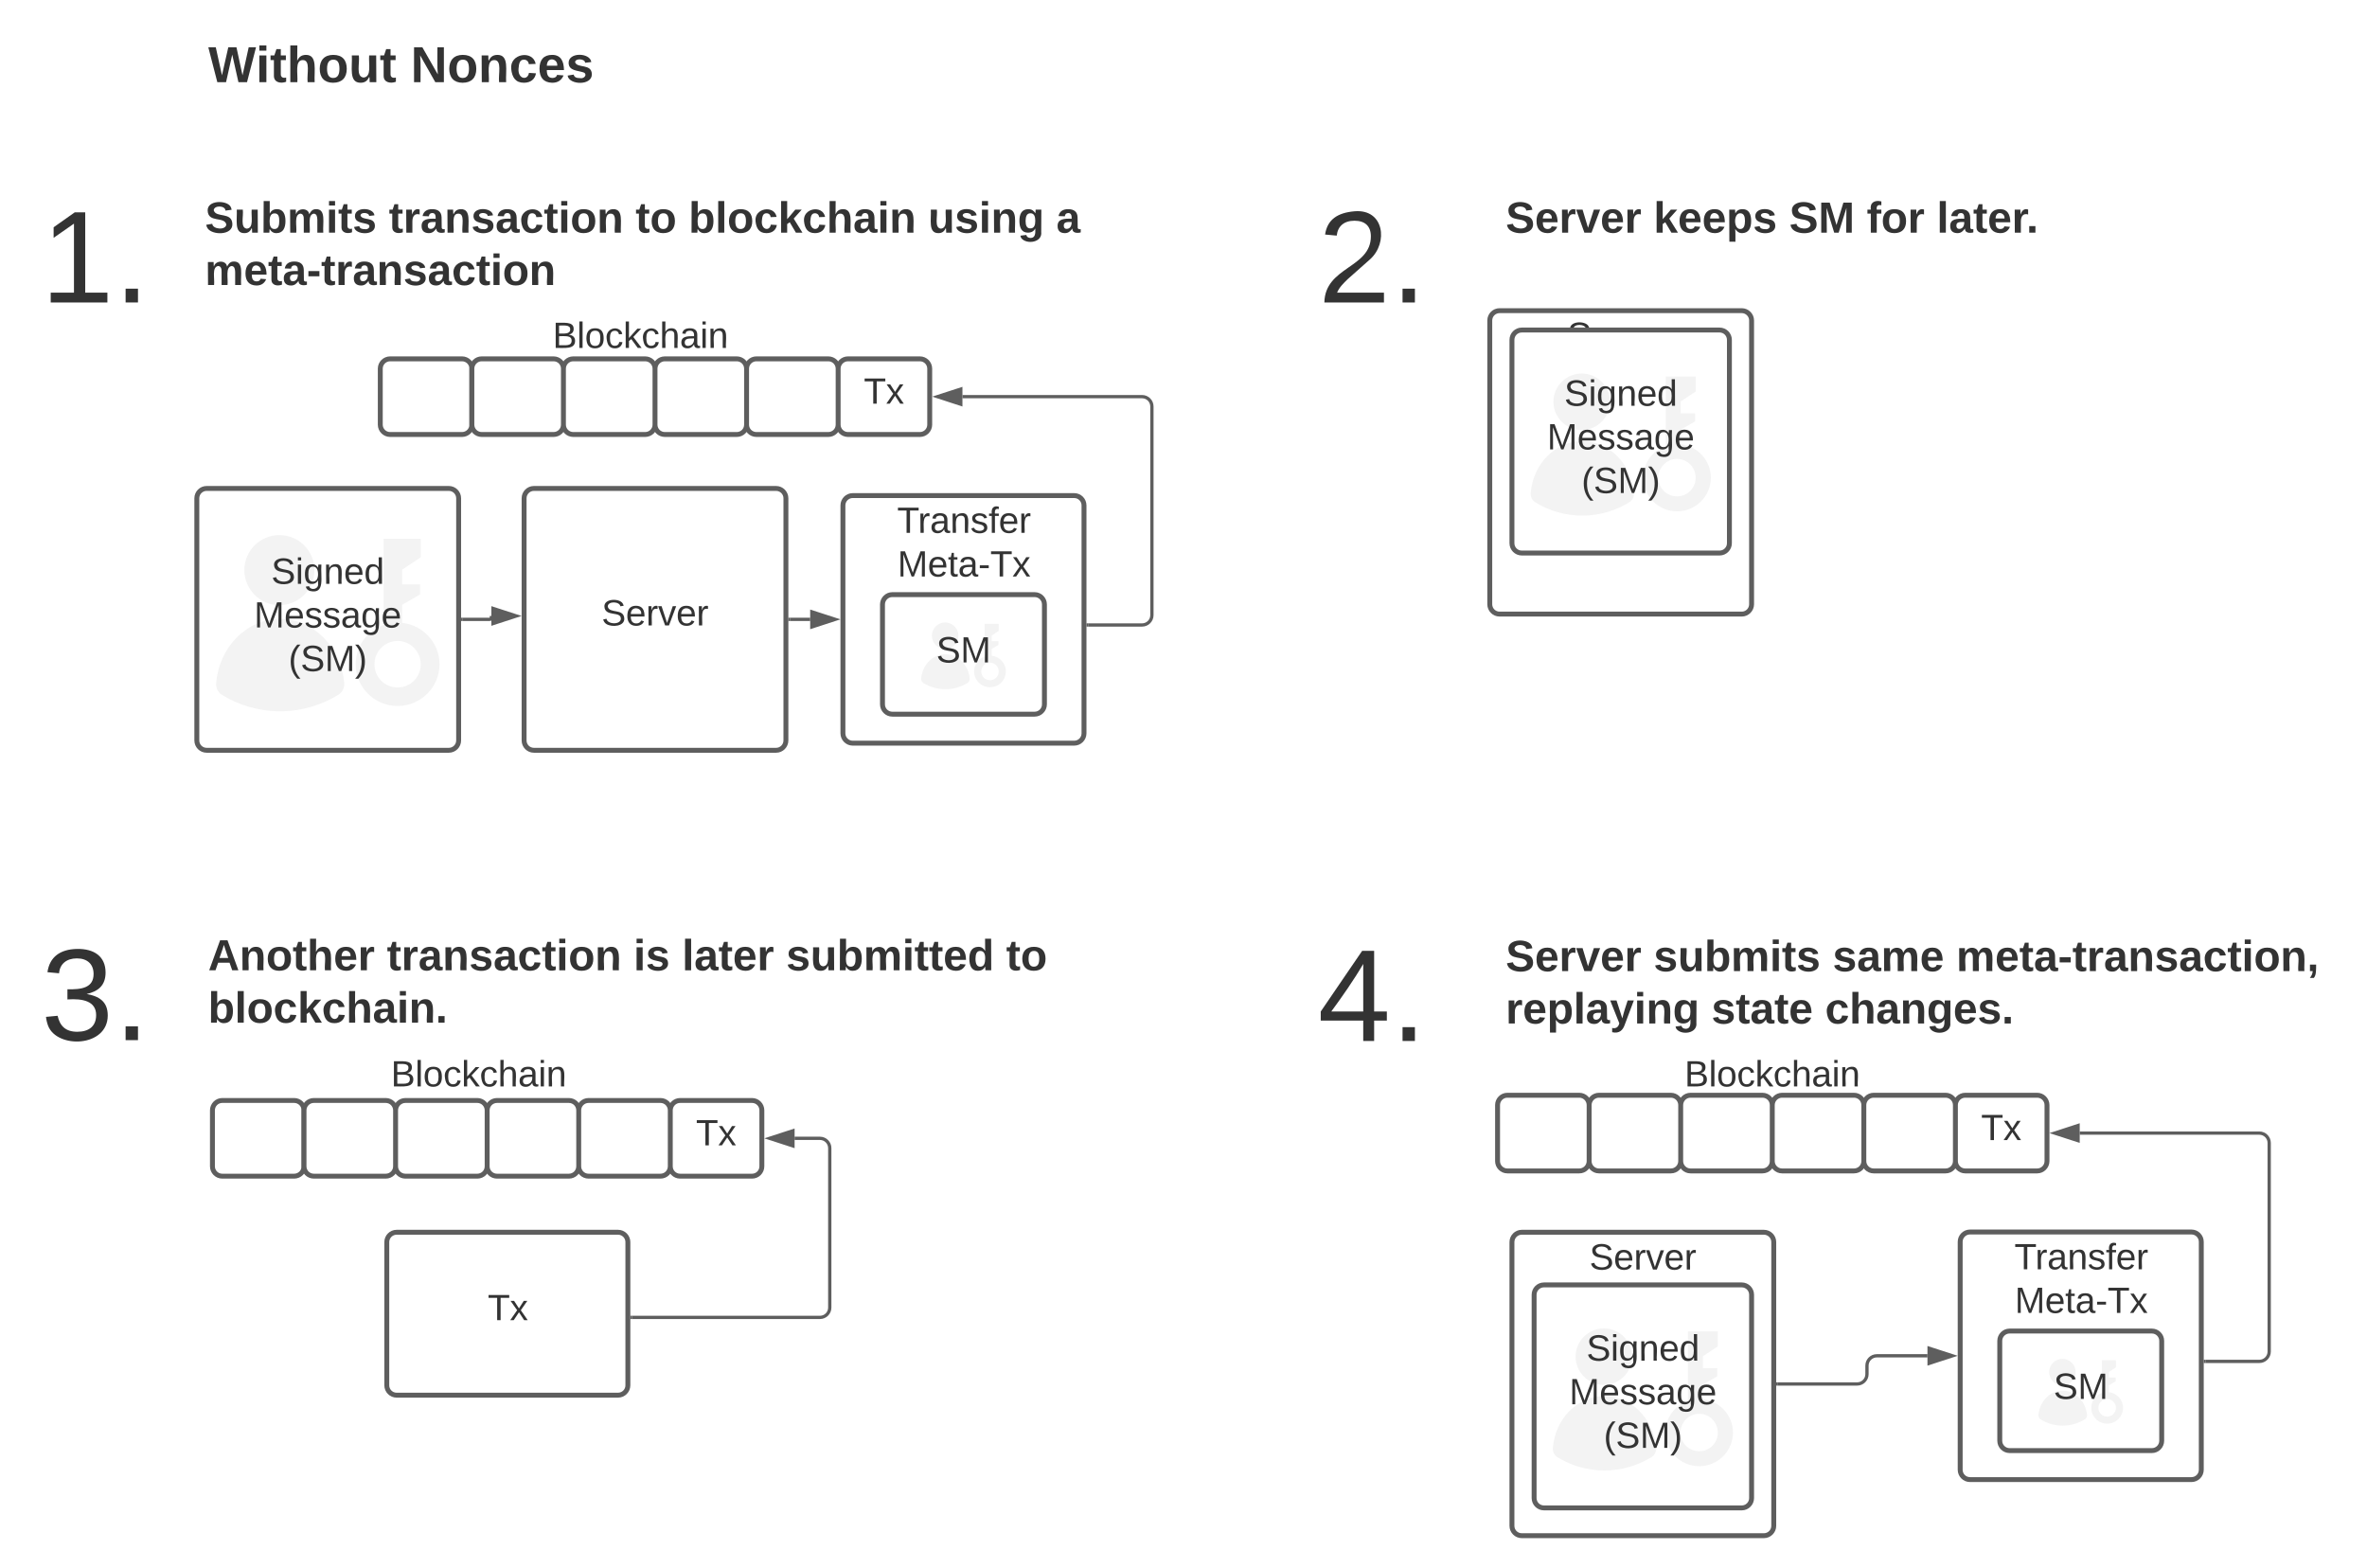 <svg xmlns="http://www.w3.org/2000/svg" xmlns:xlink="http://www.w3.org/1999/xlink" xmlns:lucid="lucid" width="1446.52" height="958.43"><g transform="translate(-30.074 -38.12)" lucid:page-tab-id="0_0"><path d="M0 0h1760v1360H0z" fill="#fff"/><path d="M545.2 346.96c0-3.32 2.68-6 6-6h135.33c3.32 0 6 2.68 6 6v139.3c0 3.3-2.68 6-6 6H551.2c-3.32 0-6-2.7-6-6z" stroke="#5e5e5e" stroke-width="3" fill="#fff"/><use xlink:href="#a" transform="matrix(1,0,0,1,550.197,345.956) translate(28.136 17.778)"/><use xlink:href="#b" transform="matrix(1,0,0,1,550.197,345.956) translate(28.352 44.444)"/><path d="M152.26 64.12c0-3.3 2.68-6 6-6h233.76c3.3 0 6 2.7 6 6v35.34c0 3.32-2.7 6-6 6H158.26c-3.32 0-6-2.68-6-6z" fill="none"/><use xlink:href="#c" transform="matrix(1,0,0,1,157.257,63.12) translate(0.123 25.222)"/><use xlink:href="#d" transform="matrix(1,0,0,1,157.257,63.12) translate(123.79 25.222)"/><path d="M262.47 263.4c0-3.32 2.7-6 6-6h43.97c3.3 0 6 2.68 6 6v34.23c0 3.32-2.7 6-6 6h-43.97c-3.3 0-6-2.68-6-6z" stroke="#5e5e5e" stroke-width="3" fill="#fff"/><path d="M318.44 263.4c0-3.32 2.68-6 6-6h43.96c3.3 0 6 2.68 6 6v34.23c0 3.32-2.7 6-6 6h-43.96c-3.32 0-6-2.68-6-6zM374.4 263.4c0-3.32 2.68-6 6-6h43.96c3.3 0 6 2.68 6 6v34.23c0 3.32-2.7 6-6 6H380.4c-3.32 0-6-2.68-6-6zM430.36 263.4c0-3.32 2.68-6 6-6h43.96c3.3 0 6 2.68 6 6v34.23c0 3.32-2.7 6-6 6h-43.96c-3.32 0-6-2.68-6-6zM486.32 263.4c0-3.32 2.7-6 6-6h43.96c3.3 0 6 2.68 6 6v34.23c0 3.32-2.7 6-6 6h-43.96c-3.3 0-6-2.68-6-6zM542.28 263.4c0-3.32 2.7-6 6-6h43.96c3.3 0 6 2.68 6 6v34.23c0 3.32-2.7 6-6 6h-43.96c-3.3 0-6-2.68-6-6z" stroke="#5e5e5e" stroke-width="3" fill="#fff"/><use xlink:href="#e" transform="matrix(1,0,0,1,547.28,262.392) translate(10.685 22.403)"/><path d="M362.82 233.96c0-3.3 2.7-6 6-6h105.3c3.3 0 6 2.7 6 6v24.68c0 3.3-2.7 6-6 6H368.8c-3.3 0-6-2.7-6-6z" fill="none"/><use xlink:href="#f" transform="matrix(1,0,0,1,367.819,232.964) translate(0 17.778)"/><path d="M150.36 159.95c0-3.3 2.68-6 6-6H689.4c3.32 0 6 2.7 6 6v62c0 3.33-2.68 6-6 6H156.36c-3.32 0-6-2.67-6-6z" fill="none"/><use xlink:href="#g" transform="matrix(1,0,0,1,155.358,158.954) translate(0 21.333)"/><use xlink:href="#h" transform="matrix(1,0,0,1,155.358,158.954) translate(112.37 21.333)"/><use xlink:href="#i" transform="matrix(1,0,0,1,155.358,158.954) translate(263.111 21.333)"/><use xlink:href="#j" transform="matrix(1,0,0,1,155.358,158.954) translate(295.556 21.333)"/><use xlink:href="#k" transform="matrix(1,0,0,1,155.358,158.954) translate(441.926 21.333)"/><use xlink:href="#l" transform="matrix(1,0,0,1,155.358,158.954) translate(520.222 21.333)"/><use xlink:href="#m" transform="matrix(1,0,0,1,155.358,158.954) translate(0 53.333)"/><path d="M695.03 420.03h33c3.32 0 6-2.7 6-6V286.5c0-3.3-2.68-6-6-6h-109.8" stroke="#5e5e5e" stroke-width="2" fill="none"/><path d="M695.06 421.03h-1.03v-2h1.03z" fill="#5e5e5e"/><path d="M602.98 280.5l14.26-4.62v9.27z" stroke="#5e5e5e" stroke-width="2" fill="#5e5e5e"/><path d="M150.36 342.6c0-3.3 2.68-6 6-6h148c3.3 0 6 2.7 6 6v148c0 3.32-2.7 6-6 6h-148c-3.32 0-6-2.68-6-6z" stroke="#5e5e5e" stroke-width="3" fill="#fff"/><path d="M200.82 407.93c11.76 0 21.42-9.66 21.42-21.42 0-11.9-9.66-21.4-21.42-21.4-11.76 0-21.42 9.5-21.42 21.4 0 11.77 9.66 21.43 21.42 21.43m.42 8.4c-20.44 0-37.24 17.22-39.06 39.2-.28 2.8.98 5.46 3.22 7 10.36 6.44 22.68 10.22 35.84 10.22 13.16 0 25.48-3.78 35.84-10.22 2.38-1.54 3.5-4.2 3.36-7-1.96-21.98-18.76-39.2-39.2-39.2m74.62 2.38v-11.05l10.92-6.3v-6.16h-10.92v-8.97l11.34-7.56v-11.34h-22.68v52.64c-9.94 3.5-17.08 12.88-17.08 24.08 0 14 11.48 25.48 25.62 25.48s25.62-11.48 25.62-25.48c0-13.16-10.08-23.94-22.82-25.34m-2.8 39.5c-7.84 0-14.14-6.3-14.14-14.15 0-7.84 6.3-14.28 14.14-14.28 7.84 0 14.14 6.44 14.14 14.28 0 7.84-6.3 14.14-14.14 14.14" fill="#f3f3f3"/><use xlink:href="#n" transform="matrix(1,0,0,1,155.358,341.607) translate(40.463 53.278)"/><use xlink:href="#o" transform="matrix(1,0,0,1,155.358,341.607) translate(29.969 79.944)"/><use xlink:href="#p" transform="matrix(1,0,0,1,155.358,341.607) translate(51.019 106.611)"/><path d="M569.38 407.48c0-3.3 2.7-6 6-6h86.97c3.3 0 6 2.7 6 6v61.05c0 3.32-2.7 6-6 6h-86.97c-3.3 0-6-2.68-6-6z" stroke="#5e5e5e" stroke-width="3" fill="#fff"/><path d="M607.67 434.72c4.46 0 8.12-3.66 8.12-8.12 0-4.5-3.67-8.1-8.13-8.1-4.45 0-8.1 3.6-8.1 8.1 0 4.46 3.65 8.12 8.1 8.12m.16 3.18c-7.74 0-14.1 6.53-14.8 14.86-.1 1.06.37 2.06 1.22 2.65 3.93 2.45 8.6 3.88 13.58 3.88 5 0 9.66-1.43 13.58-3.87.9-.58 1.34-1.58 1.28-2.64-.74-8.33-7.1-14.86-14.85-14.86m28.28.9v-4.2l4.14-2.37v-2.34h-4.13v-3.4l4.3-2.87v-4.3h-8.59v19.95c-3.76 1.33-6.46 4.88-6.46 9.13 0 5.3 4.35 9.66 9.7 9.66 5.36 0 9.7-4.35 9.7-9.65 0-4.98-3.8-9.07-8.63-9.6m-1.05 14.96c-2.98 0-5.36-2.38-5.36-5.35 0-2.96 2.37-5.4 5.35-5.4 2.97 0 5.35 2.44 5.35 5.4 0 2.98-2.38 5.36-5.35 5.36" fill="#f3f3f3"/><use xlink:href="#q" transform="matrix(1,0,0,1,574.384,406.484) translate(27.864 36.444)"/><path d="M350.36 342.6c0-3.3 2.68-6 6-6h148c3.3 0 6 2.7 6 6v148c0 3.32-2.7 6-6 6h-148c-3.32 0-6-2.68-6-6z" stroke="#5e5e5e" stroke-width="3" fill="#fff"/><use xlink:href="#r" transform="matrix(1,0,0,1,355.358,341.607) translate(42.346 78.715)"/><path d="M312.86 416.6h16.46c.57 0 1.04-.46 1.04-1.03v-1.04" stroke="#5e5e5e" stroke-width="2" fill="none"/><path d="M312.88 417.6h-1.02v-2h1.02z" fill="#5e5e5e"/><path d="M345.62 414.53l-14.26 4.64v-9.27z" stroke="#5e5e5e" stroke-width="2" fill="#5e5e5e"/><path d="M512.86 416.6h12.34" stroke="#5e5e5e" stroke-width="2" fill="none"/><path d="M512.88 417.6h-1.02v-2h1.02z" fill="#5e5e5e"/><path d="M540.46 416.6l-14.27 4.64v-9.27z" stroke="#5e5e5e" stroke-width="2" fill="#5e5e5e"/><path d="M945.26 159.95c0-3.3 2.7-6 6-6h323.56c3.32 0 6 2.7 6 6v30c0 3.33-2.68 6-6 6H951.26c-3.3 0-6-2.67-6-6z" fill="none"/><use xlink:href="#s" transform="matrix(1,0,0,1,950.259,158.954) translate(0 21.333)"/><use xlink:href="#t" transform="matrix(1,0,0,1,950.259,158.954) translate(90.37 21.333)"/><use xlink:href="#u" transform="matrix(1,0,0,1,950.259,158.954) translate(173.259 21.333)"/><use xlink:href="#v" transform="matrix(1,0,0,1,950.259,158.954) translate(220.593 21.333)"/><use xlink:href="#w" transform="matrix(1,0,0,1,950.259,158.954) translate(263.407 21.333)"/><path d="M940.5 233.96c0-3.3 2.68-6 6-6h148c3.3 0 6 2.7 6 6v173.42c0 3.3-2.7 6-6 6h-148c-3.32 0-6-2.7-6-6z" stroke="#5e5e5e" stroke-width="3" fill="#fff"/><use xlink:href="#r" transform="matrix(1,0,0,1,945.495,232.964) translate(42.346 17.778)"/><path d="M954.05 245.8c0-3.33 2.68-6 6-6h120.9c3.3 0 6 2.67 6 6v124.27c0 3.3-2.7 6-6 6h-120.9c-3.32 0-6-2.7-6-6z" stroke="#5e5e5e" stroke-width="3" fill="#fff"/><path d="M996.67 300.93c9.5 0 17.28-7.8 17.28-17.28 0-9.6-7.8-17.27-17.28-17.27s-17.27 7.68-17.27 17.27c0 9.5 7.8 17.28 17.27 17.28m.34 6.77c-16.47 0-30.02 13.9-31.48 31.6-.23 2.27.8 4.4 2.6 5.65 8.35 5.2 18.28 8.25 28.9 8.25 10.6 0 20.54-3.05 28.9-8.25 1.9-1.24 2.82-3.38 2.7-5.64-1.58-17.7-15.12-31.6-31.6-31.6m60.16 1.92v-8.92l8.8-5.08v-4.97h-8.8v-7.22l9.15-6.1v-9.14h-18.29v42.43c-8.02 2.83-13.77 10.4-13.77 19.42 0 11.3 9.25 20.55 20.66 20.55 11.4 0 20.66-9.26 20.66-20.55 0-10.6-8.14-19.3-18.42-20.43m-2.25 31.83c-6.33 0-11.4-5.08-11.4-11.4s5.07-11.5 11.4-11.5c6.32 0 11.4 5.18 11.4 11.5s-5.08 11.4-11.4 11.4" fill="#f3f3f3"/><use xlink:href="#n" transform="matrix(1,0,0,1,959.048,244.785) translate(26.963 41.278)"/><use xlink:href="#o" transform="matrix(1,0,0,1,959.048,244.785) translate(16.469 67.944)"/><use xlink:href="#p" transform="matrix(1,0,0,1,959.048,244.785) translate(37.519 94.611)"/><path d="M266.45 797.13c0-3.3 2.68-6 6-6h135.33c3.32 0 6 2.7 6 6v87.55c0 3.3-2.68 6-6 6H272.45c-3.32 0-6-2.7-6-6z" stroke="#5e5e5e" stroke-width="3" fill="#fff"/><use xlink:href="#e" transform="matrix(1,0,0,1,271.448,796.134) translate(56.685 48.715)"/><path d="M159.9 716.6c0-3.3 2.68-6 6-6h43.96c3.3 0 6 2.7 6 6v34.25c0 3.32-2.7 6-6 6H165.9c-3.32 0-6-2.68-6-6z" stroke="#5e5e5e" stroke-width="3" fill="#fff"/><path d="M215.86 716.6c0-3.3 2.68-6 6-6h43.96c3.3 0 6 2.7 6 6v34.25c0 3.32-2.7 6-6 6h-43.96c-3.32 0-6-2.68-6-6zM271.82 716.6c0-3.3 2.7-6 6-6h43.96c3.3 0 6 2.7 6 6v34.25c0 3.32-2.7 6-6 6h-43.96c-3.3 0-6-2.68-6-6zM327.78 716.6c0-3.3 2.7-6 6-6h43.96c3.32 0 6 2.7 6 6v34.25c0 3.32-2.68 6-6 6h-43.96c-3.3 0-6-2.68-6-6zM383.74 716.6c0-3.3 2.7-6 6-6h43.96c3.32 0 6 2.7 6 6v34.25c0 3.32-2.68 6-6 6h-43.96c-3.3 0-6-2.68-6-6zM439.7 716.6c0-3.3 2.7-6 6-6h43.96c3.32 0 6 2.7 6 6v34.25c0 3.32-2.68 6-6 6H445.7c-3.3 0-6-2.68-6-6z" stroke="#5e5e5e" stroke-width="3" fill="#fff"/><use xlink:href="#e" transform="matrix(1,0,0,1,444.703,715.614) translate(10.685 22.403)"/><path d="M263.96 685.23c0-3.3 2.68-6 6-6h105.3c3.3 0 6 2.7 6 6v24.68c0 3.32-2.7 6-6 6h-105.3c-3.32 0-6-2.68-6-6z" fill="none"/><use xlink:href="#f" transform="matrix(1,0,0,1,268.956,684.233) translate(0 17.778)"/><path d="M152.26 610.72c0-3.3 2.68-6 6-6H669c3.32 0 6 2.7 6 6v62c0 3.33-2.68 6-6 6H158.27c-3.32 0-6-2.67-6-6z" fill="none"/><use xlink:href="#x" transform="matrix(1,0,0,1,157.257,609.723) translate(0 21.333)"/><use xlink:href="#h" transform="matrix(1,0,0,1,157.257,609.723) translate(109.259 21.333)"/><use xlink:href="#y" transform="matrix(1,0,0,1,157.257,609.723) translate(260 21.333)"/><use xlink:href="#z" transform="matrix(1,0,0,1,157.257,609.723) translate(289.63 21.333)"/><use xlink:href="#A" transform="matrix(1,0,0,1,157.257,609.723) translate(353.259 21.333)"/><use xlink:href="#B" transform="matrix(1,0,0,1,157.257,609.723) translate(487.704 21.333)"/><use xlink:href="#C" transform="matrix(1,0,0,1,157.257,609.723) translate(0 53.333)"/><path d="M416.28 843.16h114.88c3.32 0 6-2.7 6-6v-97.43c0-3.3-2.68-6-6-6h-15.5" stroke="#5e5e5e" stroke-width="2" fill="none"/><path d="M416.3 844.16h-1.02v-2h1.03z" fill="#5e5e5e"/><path d="M500.4 733.73l14.27-4.63v9.27z" stroke="#5e5e5e" stroke-width="2" fill="#5e5e5e"/><path d="M945.26 611.22c0-3.3 2.7-6 6-6h495.05c3.32 0 6 2.7 6 6v62c0 3.33-2.68 6-6 6H951.27c-3.3 0-6-2.67-6-6z" fill="none"/><use xlink:href="#s" transform="matrix(1,0,0,1,950.259,610.223) translate(0 21.333)"/><use xlink:href="#D" transform="matrix(1,0,0,1,950.259,610.223) translate(90.37 21.333)"/><use xlink:href="#E" transform="matrix(1,0,0,1,950.259,610.223) translate(199.778 21.333)"/><use xlink:href="#F" transform="matrix(1,0,0,1,950.259,610.223) translate(275.333 21.333)"/><use xlink:href="#G" transform="matrix(1,0,0,1,950.259,610.223) translate(0 53.333)"/><use xlink:href="#H" transform="matrix(1,0,0,1,950.259,610.223) translate(125.704 53.333)"/><use xlink:href="#I" transform="matrix(1,0,0,1,950.259,610.223) translate(195.185 53.333)"/><path d="M954.05 797.13c0-3.3 2.68-6 6-6h148c3.3 0 6 2.7 6 6v173.42c0 3.3-2.7 6-6 6h-148c-3.32 0-6-2.7-6-6z" stroke="#5e5e5e" stroke-width="3" fill="#fff"/><use xlink:href="#r" transform="matrix(1,0,0,1,959.048,796.134) translate(42.346 17.778)"/><path d="M967.6 829.3c0-3.32 2.7-6 6-6h120.9c3.3 0 6 2.68 6 6v124.27c0 3.32-2.7 6-6 6H973.6c-3.3 0-6-2.68-6-6z" stroke="#5e5e5e" stroke-width="3" fill="#fff"/><path d="M1010.23 884.43c9.48 0 17.27-7.8 17.27-17.27 0-9.6-7.8-17.27-17.27-17.27-9.48 0-17.27 7.66-17.27 17.26 0 9.48 7.8 17.27 17.27 17.27m.34 6.78c-16.5 0-30.03 13.9-31.5 31.62-.23 2.25.8 4.4 2.6 5.64 8.35 5.2 18.28 8.24 28.9 8.24 10.6 0 20.54-3.05 28.9-8.24 1.92-1.24 2.82-3.4 2.7-5.64-1.57-17.73-15.12-31.6-31.6-31.6m60.17 1.9v-8.9l8.8-5.1v-4.96h-8.8v-7.23l9.14-6.1v-9.14h-18.29v42.44c-8.02 2.82-13.78 10.4-13.78 19.42 0 11.3 9.26 20.55 20.66 20.55s20.66-9.25 20.66-20.54c0-10.6-8.13-19.3-18.4-20.43m-2.26 31.83c-6.32 0-11.4-5.08-11.4-11.4s5.08-11.52 11.4-11.52 11.4 5.2 11.4 11.52c0 6.32-5.08 11.4-11.4 11.4" fill="#f3f3f3"/><use xlink:href="#J" transform="matrix(1,0,0,1,972.602,828.292) translate(26.963 41.278)"/><use xlink:href="#K" transform="matrix(1,0,0,1,972.602,828.292) translate(16.469 67.944)"/><use xlink:href="#p" transform="matrix(1,0,0,1,972.602,828.292) translate(37.519 94.611)"/><path d="M1227.98 796.97c0-3.3 2.7-6 6-6h135.34c3.3 0 6 2.7 6 6v139.3c0 3.32-2.7 6-6 6h-135.34c-3.3 0-6-2.68-6-6z" stroke="#5e5e5e" stroke-width="3" fill="#fff"/><g><use xlink:href="#a" transform="matrix(1,0,0,1,1232.982,795.973) translate(28.136 17.778)"/><use xlink:href="#b" transform="matrix(1,0,0,1,1232.982,795.973) translate(28.352 44.444)"/></g><path d="M945.26 713.4c0-3.3 2.7-6 6-6h43.96c3.3 0 6 2.7 6 6v34.25c0 3.3-2.7 6-6 6h-43.96c-3.3 0-6-2.7-6-6zM1001.22 713.4c0-3.3 2.7-6 6-6h43.96c3.32 0 6 2.7 6 6v34.25c0 3.3-2.68 6-6 6h-43.96c-3.3 0-6-2.7-6-6zM1057.18 713.4c0-3.3 2.7-6 6-6h43.96c3.32 0 6 2.7 6 6v34.25c0 3.3-2.68 6-6 6h-43.96c-3.3 0-6-2.7-6-6zM1113.14 713.4c0-3.3 2.7-6 6-6h43.96c3.32 0 6 2.7 6 6v34.25c0 3.3-2.68 6-6 6h-43.96c-3.3 0-6-2.7-6-6z" stroke="#5e5e5e" stroke-width="3" fill="#fff"/><path d="M1169.1 713.4c0-3.3 2.7-6 6-6h43.96c3.32 0 6 2.7 6 6v34.25c0 3.3-2.68 6-6 6h-43.96c-3.3 0-6-2.7-6-6zM1225.06 713.4c0-3.3 2.7-6 6-6h43.97c3.3 0 6 2.7 6 6v34.25c0 3.3-2.7 6-6 6h-43.97c-3.3 0-6-2.7-6-6z" stroke="#5e5e5e" stroke-width="3" fill="#fff"/><g><use xlink:href="#e" transform="matrix(1,0,0,1,1230.065,712.409) translate(10.685 22.403)"/></g><path d="M1377.82 870.04h33c3.3 0 6-2.68 6-6v-127.5c0-3.32-2.7-6-6-6h-109.8" stroke="#5e5e5e" stroke-width="2" fill="none"/><path d="M1377.84 871.04h-1.02v-2h1.02z" fill="#5e5e5e"/><path d="M1285.76 730.53l14.27-4.64v9.26z" stroke="#5e5e5e" stroke-width="2" fill="#5e5e5e"/><path d="M1252.17 857.5c0-3.3 2.7-6 6-6h86.96c3.32 0 6 2.7 6 6v61.05c0 3.3-2.68 6-6 6h-86.96c-3.3 0-6-2.7-6-6z" stroke="#5e5e5e" stroke-width="3" fill="#fff"/><path d="M1290.46 884.74c4.45 0 8.1-3.66 8.1-8.12 0-4.5-3.65-8.12-8.1-8.12-4.46 0-8.12 3.6-8.12 8.12 0 4.46 3.66 8.12 8.12 8.12m.16 3.18c-7.75 0-14.1 6.52-14.8 14.85-.1 1.06.37 2.07 1.22 2.66 3.92 2.44 8.6 3.87 13.58 3.87s9.65-1.43 13.58-3.87c.9-.6 1.32-1.6 1.27-2.66-.74-8.33-7.1-14.85-14.85-14.85m28.27.9v-4.2l4.13-2.38v-2.33h-4.14v-3.4l4.3-2.85v-4.3h-8.61v19.95c-3.77 1.32-6.48 4.88-6.48 9.12 0 5.3 4.35 9.66 9.7 9.66 5.37 0 9.72-4.35 9.72-9.66 0-4.98-3.82-9.07-8.65-9.6m-1.07 14.96c-2.97 0-5.36-2.4-5.36-5.36 0-2.97 2.4-5.4 5.36-5.4 2.97 0 5.36 2.43 5.36 5.4s-2.4 5.36-5.37 5.36" fill="#f3f3f3"/><g><use xlink:href="#q" transform="matrix(1,0,0,1,1257.169,856.501) translate(27.864 36.444)"/></g><path d="M1116.55 883.84h48.47c3.3 0 6-2.7 6-6v-5.22c0-3.3 2.68-6 6-6h30.96" stroke="#5e5e5e" stroke-width="2" fill="none"/><path d="M1116.57 884.84h-1.02v-2h1.02z" fill="#5e5e5e"/><path d="M1223.25 866.62l-14.27 4.64V862z" stroke="#5e5e5e" stroke-width="2" fill="#5e5e5e"/><path d="M830.43 159.95c0-3.3 2.68-6 6-6h64.67c3.32 0 6 2.7 6 6v94c0 3.33-2.68 6-6 6h-64.67c-3.32 0-6-2.67-6-6z" fill="none"/><g><use xlink:href="#L" transform="matrix(1,0,0,1,835.427,158.954) translate(0 64)"/></g><path d="M50.07 159.95c0-3.3 2.7-6 6-6h64.68c3.3 0 6 2.7 6 6v94c0 3.33-2.7 6-6 6H56.07c-3.3 0-6-2.67-6-6z" fill="none"/><g><use xlink:href="#M" transform="matrix(1,0,0,1,55.074,158.954) translate(0 64)"/></g><path d="M50.07 610.72c0-3.3 2.7-6 6-6h64.68c3.3 0 6 2.7 6 6v94c0 3.33-2.7 6-6 6H56.07c-3.3 0-6-2.67-6-6z" fill="none"/><g><use xlink:href="#N" transform="matrix(1,0,0,1,55.074,609.723) translate(0 64)"/></g><path d="M830.43 611.22c0-3.3 2.68-6 6-6h64.67c3.32 0 6 2.7 6 6v94c0 3.33-2.68 6-6 6h-64.67c-3.32 0-6-2.67-6-6z" fill="none"/><g><use xlink:href="#O" transform="matrix(1,0,0,1,835.427,610.223) translate(0 64)"/></g><path d="M1054.5 685.23c0-3.3 2.68-6 6-6h105.3c3.3 0 6 2.7 6 6v24.68c0 3.32-2.7 6-6 6h-105.3c-3.32 0-6-2.68-6-6z" fill="none"/><g><use xlink:href="#P" transform="matrix(1,0,0,1,1059.496,684.233) translate(0 17.778)"/></g><defs><path fill="#333" d="M127-220V0H93v-220H8v-28h204v28h-85" id="Q"/><path fill="#333" d="M114-163C36-179 61-72 57 0H25l-1-190h30c1 12-1 29 2 39 6-27 23-49 58-41v29" id="R"/><path fill="#333" d="M141-36C126-15 110 5 73 4 37 3 15-17 15-53c-1-64 63-63 125-63 3-35-9-54-41-54-24 1-41 7-42 31l-33-3c5-37 33-52 76-52 45 0 72 20 72 64v82c-1 20 7 32 28 27v20c-31 9-61-2-59-35zM48-53c0 20 12 33 32 33 41-3 63-29 60-74-43 2-92-5-92 41" id="S"/><path fill="#333" d="M117-194c89-4 53 116 60 194h-32v-121c0-31-8-49-39-48C34-167 62-67 57 0H25l-1-190h30c1 10-1 24 2 32 11-22 29-35 61-36" id="T"/><path fill="#333" d="M135-143c-3-34-86-38-87 0 15 53 115 12 119 90S17 21 10-45l28-5c4 36 97 45 98 0-10-56-113-15-118-90-4-57 82-63 122-42 12 7 21 19 24 35" id="U"/><path fill="#333" d="M101-234c-31-9-42 10-38 44h38v23H63V0H32v-167H5v-23h27c-7-52 17-82 69-68v24" id="V"/><path fill="#333" d="M100-194c63 0 86 42 84 106H49c0 40 14 67 53 68 26 1 43-12 49-29l28 8c-11 28-37 45-77 45C44 4 14-33 15-96c1-61 26-98 85-98zm52 81c6-60-76-77-97-28-3 7-6 17-6 28h103" id="W"/><g id="a"><use transform="matrix(0.062,0,0,0.062,0,0)" xlink:href="#Q"/><use transform="matrix(0.062,0,0,0.062,12.716,0)" xlink:href="#R"/><use transform="matrix(0.062,0,0,0.062,20.062,0)" xlink:href="#S"/><use transform="matrix(0.062,0,0,0.062,32.407,0)" xlink:href="#T"/><use transform="matrix(0.062,0,0,0.062,44.753,0)" xlink:href="#U"/><use transform="matrix(0.062,0,0,0.062,55.864,0)" xlink:href="#V"/><use transform="matrix(0.062,0,0,0.062,62.037,0)" xlink:href="#W"/><use transform="matrix(0.062,0,0,0.062,74.383,0)" xlink:href="#R"/></g><path fill="#333" d="M240 0l2-218c-23 76-54 145-80 218h-23L58-218 59 0H30v-248h44l77 211c21-75 51-140 76-211h43V0h-30" id="X"/><path fill="#333" d="M59-47c-2 24 18 29 38 22v24C64 9 27 4 27-40v-127H5v-23h24l9-43h21v43h35v23H59v120" id="Y"/><path fill="#333" d="M16-82v-28h88v28H16" id="Z"/><path fill="#333" d="M141 0L90-78 38 0H4l68-98-65-92h35l48 74 47-74h35l-64 92 68 98h-35" id="aa"/><g id="b"><use transform="matrix(0.062,0,0,0.062,0,0)" xlink:href="#X"/><use transform="matrix(0.062,0,0,0.062,18.457,0)" xlink:href="#W"/><use transform="matrix(0.062,0,0,0.062,30.802,0)" xlink:href="#Y"/><use transform="matrix(0.062,0,0,0.062,36.975,0)" xlink:href="#S"/><use transform="matrix(0.062,0,0,0.062,49.321,0)" xlink:href="#Z"/><use transform="matrix(0.062,0,0,0.062,56.667,0)" xlink:href="#Q"/><use transform="matrix(0.062,0,0,0.062,70.185,0)" xlink:href="#aa"/></g><path fill="#333" d="M275 0h-61l-44-196L126 0H64L0-248h53L97-49l45-199h58l43 199 44-199h52" id="ab"/><path fill="#333" d="M25-224v-37h50v37H25zM25 0v-190h50V0H25" id="ac"/><path fill="#333" d="M115-3C79 11 28 4 28-45v-112H4v-33h27l15-45h31v45h36v33H77v99c-1 23 16 31 38 25v30" id="ad"/><path fill="#333" d="M114-157C55-157 80-60 75 0H25v-261h50l-1 109c12-26 28-41 61-42 86-1 58 113 63 194h-50c-7-57 23-157-34-157" id="ae"/><path fill="#333" d="M110-194c64 0 96 36 96 99 0 64-35 99-97 99-61 0-95-36-95-99 0-62 34-99 96-99zm-1 164c35 0 45-28 45-65 0-40-10-65-43-65-34 0-45 26-45 65 0 36 10 65 43 65" id="af"/><path fill="#333" d="M85 4C-2 5 27-109 22-190h50c7 57-23 150 33 157 60-5 35-97 40-157h50l1 190h-47c-2-12 1-28-3-38-12 25-28 42-61 42" id="ag"/><g id="c"><use transform="matrix(0.086,0,0,0.086,0,0)" xlink:href="#ab"/><use transform="matrix(0.086,0,0,0.086,29.037,0)" xlink:href="#ac"/><use transform="matrix(0.086,0,0,0.086,37.679,0)" xlink:href="#ad"/><use transform="matrix(0.086,0,0,0.086,47.963,0)" xlink:href="#ae"/><use transform="matrix(0.086,0,0,0.086,66.889,0)" xlink:href="#af"/><use transform="matrix(0.086,0,0,0.086,85.815,0)" xlink:href="#ag"/><use transform="matrix(0.086,0,0,0.086,104.741,0)" xlink:href="#ad"/></g><path fill="#333" d="M175 0L67-191c6 58 2 128 3 191H24v-248h59L193-55c-6-58-2-129-3-193h46V0h-61" id="ah"/><path fill="#333" d="M135-194c87-1 58 113 63 194h-50c-7-57 23-157-34-157-59 0-34 97-39 157H25l-1-190h47c2 12-1 28 3 38 12-26 28-41 61-42" id="ai"/><path fill="#333" d="M190-63c-7 42-38 67-86 67-59 0-84-38-90-98-12-110 154-137 174-36l-49 2c-2-19-15-32-35-32-30 0-35 28-38 64-6 74 65 87 74 30" id="aj"/><path fill="#333" d="M185-48c-13 30-37 53-82 52C43 2 14-33 14-96s30-98 90-98c62 0 83 45 84 108H66c0 31 8 55 39 56 18 0 30-7 34-22zm-45-69c5-46-57-63-70-21-2 6-4 13-4 21h74" id="ak"/><path fill="#333" d="M137-138c1-29-70-34-71-4 15 46 118 7 119 86 1 83-164 76-172 9l43-7c4 19 20 25 44 25 33 8 57-30 24-41C81-84 22-81 20-136c-2-80 154-74 161-7" id="al"/><g id="d"><use transform="matrix(0.086,0,0,0.086,0,0)" xlink:href="#ah"/><use transform="matrix(0.086,0,0,0.086,22.383,0)" xlink:href="#af"/><use transform="matrix(0.086,0,0,0.086,41.309,0)" xlink:href="#ai"/><use transform="matrix(0.086,0,0,0.086,60.235,0)" xlink:href="#aj"/><use transform="matrix(0.086,0,0,0.086,77.519,0)" xlink:href="#ak"/><use transform="matrix(0.086,0,0,0.086,94.802,0)" xlink:href="#al"/></g><g id="e"><use transform="matrix(0.062,0,0,0.062,0,0)" xlink:href="#Q"/><use transform="matrix(0.062,0,0,0.062,13.519,0)" xlink:href="#aa"/></g><path fill="#333" d="M160-131c35 5 61 23 61 61C221 17 115-2 30 0v-248c76 3 177-17 177 60 0 33-19 50-47 57zm-97-11c50-1 110 9 110-42 0-47-63-36-110-37v79zm0 115c55-2 124 14 124-45 0-56-70-42-124-44v89" id="am"/><path fill="#333" d="M24 0v-261h32V0H24" id="an"/><path fill="#333" d="M100-194c62-1 85 37 85 99 1 63-27 99-86 99S16-35 15-95c0-66 28-99 85-99zM99-20c44 1 53-31 53-75 0-43-8-75-51-75s-53 32-53 75 10 74 51 75" id="ao"/><path fill="#333" d="M96-169c-40 0-48 33-48 73s9 75 48 75c24 0 41-14 43-38l32 2c-6 37-31 61-74 61-59 0-76-41-82-99-10-93 101-131 147-64 4 7 5 14 7 22l-32 3c-4-21-16-35-41-35" id="ap"/><path fill="#333" d="M143 0L79-87 56-68V0H24v-261h32v163l83-92h37l-77 82L181 0h-38" id="aq"/><path fill="#333" d="M106-169C34-169 62-67 57 0H25v-261h32l-1 103c12-21 28-36 61-36 89 0 53 116 60 194h-32v-121c2-32-8-49-39-48" id="ar"/><path fill="#333" d="M24-231v-30h32v30H24zM24 0v-190h32V0H24" id="as"/><g id="f"><use transform="matrix(0.062,0,0,0.062,0,0)" xlink:href="#am"/><use transform="matrix(0.062,0,0,0.062,14.815,0)" xlink:href="#an"/><use transform="matrix(0.062,0,0,0.062,19.691,0)" xlink:href="#ao"/><use transform="matrix(0.062,0,0,0.062,32.037,0)" xlink:href="#ap"/><use transform="matrix(0.062,0,0,0.062,43.148,0)" xlink:href="#aq"/><use transform="matrix(0.062,0,0,0.062,54.259,0)" xlink:href="#ap"/><use transform="matrix(0.062,0,0,0.062,65.37,0)" xlink:href="#ar"/><use transform="matrix(0.062,0,0,0.062,77.716,0)" xlink:href="#S"/><use transform="matrix(0.062,0,0,0.062,90.062,0)" xlink:href="#as"/><use transform="matrix(0.062,0,0,0.062,94.938,0)" xlink:href="#T"/></g><path fill="#333" d="M169-182c-1-43-94-46-97-3 18 66 151 10 154 114 3 95-165 93-204 36-6-8-10-19-12-30l50-8c3 46 112 56 116 5-17-69-150-10-154-114-4-87 153-88 188-35 5 8 8 18 10 28" id="at"/><path fill="#333" d="M135-194c52 0 70 43 70 98 0 56-19 99-73 100-30 1-46-15-58-35L72 0H24l1-261h50v104c11-23 29-37 60-37zM114-30c31 0 40-27 40-66 0-37-7-63-39-63s-41 28-41 65c0 36 8 64 40 64" id="au"/><path fill="#333" d="M220-157c-53 9-28 100-34 157h-49v-107c1-27-5-49-29-50C55-147 81-57 75 0H25l-1-190h47c2 12-1 28 3 38 10-53 101-56 108 0 13-22 24-43 59-42 82 1 51 116 57 194h-49v-107c-1-25-5-48-29-50" id="av"/><g id="g"><use transform="matrix(0.074,0,0,0.074,0,0)" xlink:href="#at"/><use transform="matrix(0.074,0,0,0.074,17.778,0)" xlink:href="#ag"/><use transform="matrix(0.074,0,0,0.074,34,0)" xlink:href="#au"/><use transform="matrix(0.074,0,0,0.074,50.222,0)" xlink:href="#av"/><use transform="matrix(0.074,0,0,0.074,73.926,0)" xlink:href="#ac"/><use transform="matrix(0.074,0,0,0.074,81.333,0)" xlink:href="#ad"/><use transform="matrix(0.074,0,0,0.074,90.148,0)" xlink:href="#al"/></g><path fill="#333" d="M135-150c-39-12-60 13-60 57V0H25l-1-190h47c2 13-1 29 3 40 6-28 27-53 61-41v41" id="aw"/><path fill="#333" d="M133-34C117-15 103 5 69 4 32 3 11-16 11-54c-1-60 55-63 116-61 1-26-3-47-28-47-18 1-26 9-28 27l-52-2c7-38 36-58 82-57s74 22 75 68l1 82c-1 14 12 18 25 15v27c-30 8-71 5-69-32zm-48 3c29 0 43-24 42-57-32 0-66-3-65 30 0 17 8 27 23 27" id="ax"/><g id="h"><use transform="matrix(0.074,0,0,0.074,0,0)" xlink:href="#ad"/><use transform="matrix(0.074,0,0,0.074,8.815,0)" xlink:href="#aw"/><use transform="matrix(0.074,0,0,0.074,19.185,0)" xlink:href="#ax"/><use transform="matrix(0.074,0,0,0.074,34,0)" xlink:href="#ai"/><use transform="matrix(0.074,0,0,0.074,50.222,0)" xlink:href="#al"/><use transform="matrix(0.074,0,0,0.074,65.037,0)" xlink:href="#ax"/><use transform="matrix(0.074,0,0,0.074,79.852,0)" xlink:href="#aj"/><use transform="matrix(0.074,0,0,0.074,94.667,0)" xlink:href="#ad"/><use transform="matrix(0.074,0,0,0.074,103.481,0)" xlink:href="#ac"/><use transform="matrix(0.074,0,0,0.074,110.889,0)" xlink:href="#af"/><use transform="matrix(0.074,0,0,0.074,127.111,0)" xlink:href="#ai"/></g><g id="i"><use transform="matrix(0.074,0,0,0.074,0,0)" xlink:href="#ad"/><use transform="matrix(0.074,0,0,0.074,8.815,0)" xlink:href="#af"/></g><path fill="#333" d="M25 0v-261h50V0H25" id="ay"/><path fill="#333" d="M147 0L96-86 75-71V0H25v-261h50v150l67-79h53l-66 74L201 0h-54" id="az"/><g id="j"><use transform="matrix(0.074,0,0,0.074,0,0)" xlink:href="#au"/><use transform="matrix(0.074,0,0,0.074,16.222,0)" xlink:href="#ay"/><use transform="matrix(0.074,0,0,0.074,23.63,0)" xlink:href="#af"/><use transform="matrix(0.074,0,0,0.074,39.852,0)" xlink:href="#aj"/><use transform="matrix(0.074,0,0,0.074,54.667,0)" xlink:href="#az"/><use transform="matrix(0.074,0,0,0.074,69.481,0)" xlink:href="#aj"/><use transform="matrix(0.074,0,0,0.074,84.296,0)" xlink:href="#ae"/><use transform="matrix(0.074,0,0,0.074,100.519,0)" xlink:href="#ax"/><use transform="matrix(0.074,0,0,0.074,115.333,0)" xlink:href="#ac"/><use transform="matrix(0.074,0,0,0.074,122.741,0)" xlink:href="#ai"/></g><path fill="#333" d="M195-6C206 82 75 100 31 46c-4-6-6-13-8-21l49-6c3 16 16 24 34 25 40 0 42-37 40-79-11 22-30 35-61 35-53 0-70-43-70-97 0-56 18-96 73-97 30 0 46 14 59 34l2-30h47zm-90-29c32 0 41-27 41-63 0-35-9-62-40-62-32 0-39 29-40 63 0 36 9 62 39 62" id="aA"/><g id="k"><use transform="matrix(0.074,0,0,0.074,0,0)" xlink:href="#ag"/><use transform="matrix(0.074,0,0,0.074,16.222,0)" xlink:href="#al"/><use transform="matrix(0.074,0,0,0.074,31.037,0)" xlink:href="#ac"/><use transform="matrix(0.074,0,0,0.074,38.444,0)" xlink:href="#ai"/><use transform="matrix(0.074,0,0,0.074,54.667,0)" xlink:href="#aA"/></g><use transform="matrix(0.074,0,0,0.074,0,0)" xlink:href="#ax" id="l"/><path fill="#333" d="M14-72v-43h91v43H14" id="aB"/><g id="m"><use transform="matrix(0.074,0,0,0.074,0,0)" xlink:href="#av"/><use transform="matrix(0.074,0,0,0.074,23.704,0)" xlink:href="#ak"/><use transform="matrix(0.074,0,0,0.074,38.519,0)" xlink:href="#ad"/><use transform="matrix(0.074,0,0,0.074,47.333,0)" xlink:href="#ax"/><use transform="matrix(0.074,0,0,0.074,62.148,0)" xlink:href="#aB"/><use transform="matrix(0.074,0,0,0.074,70.963,0)" xlink:href="#ad"/><use transform="matrix(0.074,0,0,0.074,79.778,0)" xlink:href="#aw"/><use transform="matrix(0.074,0,0,0.074,90.148,0)" xlink:href="#ax"/><use transform="matrix(0.074,0,0,0.074,104.963,0)" xlink:href="#ai"/><use transform="matrix(0.074,0,0,0.074,121.185,0)" xlink:href="#al"/><use transform="matrix(0.074,0,0,0.074,136,0)" xlink:href="#ax"/><use transform="matrix(0.074,0,0,0.074,150.815,0)" xlink:href="#aj"/><use transform="matrix(0.074,0,0,0.074,165.63,0)" xlink:href="#ad"/><use transform="matrix(0.074,0,0,0.074,174.444,0)" xlink:href="#ac"/><use transform="matrix(0.074,0,0,0.074,181.852,0)" xlink:href="#af"/><use transform="matrix(0.074,0,0,0.074,198.074,0)" xlink:href="#ai"/></g><path fill="#333" d="M185-189c-5-48-123-54-124 2 14 75 158 14 163 119 3 78-121 87-175 55-17-10-28-26-33-46l33-7c5 56 141 63 141-1 0-78-155-14-162-118-5-82 145-84 179-34 5 7 8 16 11 25" id="aC"/><path fill="#333" d="M177-190C167-65 218 103 67 71c-23-6-38-20-44-43l32-5c15 47 100 32 89-28v-30C133-14 115 1 83 1 29 1 15-40 15-95c0-56 16-97 71-98 29-1 48 16 59 35 1-10 0-23 2-32h30zM94-22c36 0 50-32 50-73 0-42-14-75-50-75-39 0-46 34-46 75s6 73 46 73" id="aD"/><path fill="#333" d="M85-194c31 0 48 13 60 33l-1-100h32l1 261h-30c-2-10 0-23-3-31C134-8 116 4 85 4 32 4 16-35 15-94c0-66 23-100 70-100zm9 24c-40 0-46 34-46 75 0 40 6 74 45 74 42 0 51-32 51-76 0-42-9-74-50-73" id="aE"/><g id="n"><use transform="matrix(0.062,0,0,0.062,0,0)" xlink:href="#aC"/><use transform="matrix(0.062,0,0,0.062,14.815,0)" xlink:href="#as"/><use transform="matrix(0.062,0,0,0.062,19.691,0)" xlink:href="#aD"/><use transform="matrix(0.062,0,0,0.062,32.037,0)" xlink:href="#T"/><use transform="matrix(0.062,0,0,0.062,44.383,0)" xlink:href="#W"/><use transform="matrix(0.062,0,0,0.062,56.728,0)" xlink:href="#aE"/></g><g id="o"><use transform="matrix(0.062,0,0,0.062,0,0)" xlink:href="#X"/><use transform="matrix(0.062,0,0,0.062,18.457,0)" xlink:href="#W"/><use transform="matrix(0.062,0,0,0.062,30.802,0)" xlink:href="#U"/><use transform="matrix(0.062,0,0,0.062,41.914,0)" xlink:href="#U"/><use transform="matrix(0.062,0,0,0.062,53.025,0)" xlink:href="#S"/><use transform="matrix(0.062,0,0,0.062,65.37,0)" xlink:href="#aD"/><use transform="matrix(0.062,0,0,0.062,77.716,0)" xlink:href="#W"/></g><path fill="#333" d="M87 75C49 33 22-17 22-94c0-76 28-126 65-167h31c-38 41-64 92-64 168S80 34 118 75H87" id="aF"/><path fill="#333" d="M33-261c38 41 65 92 65 168S71 34 33 75H2C39 34 66-17 66-93S39-220 2-261h31" id="aG"/><g id="p"><use transform="matrix(0.062,0,0,0.062,0,0)" xlink:href="#aF"/><use transform="matrix(0.062,0,0,0.062,7.346,0)" xlink:href="#aC"/><use transform="matrix(0.062,0,0,0.062,22.16,0)" xlink:href="#X"/><use transform="matrix(0.062,0,0,0.062,40.617,0)" xlink:href="#aG"/></g><g id="q"><use transform="matrix(0.062,0,0,0.062,0,0)" xlink:href="#aC"/><use transform="matrix(0.062,0,0,0.062,14.815,0)" xlink:href="#X"/></g><path fill="#333" d="M108 0H70L1-190h34L89-25l56-165h34" id="aH"/><g id="r"><use transform="matrix(0.062,0,0,0.062,0,0)" xlink:href="#aC"/><use transform="matrix(0.062,0,0,0.062,14.815,0)" xlink:href="#W"/><use transform="matrix(0.062,0,0,0.062,27.16,0)" xlink:href="#R"/><use transform="matrix(0.062,0,0,0.062,34.506,0)" xlink:href="#aH"/><use transform="matrix(0.062,0,0,0.062,45.617,0)" xlink:href="#W"/><use transform="matrix(0.062,0,0,0.062,57.963,0)" xlink:href="#R"/></g><path fill="#333" d="M128 0H69L1-190h53L99-40l48-150h52" id="aI"/><g id="s"><use transform="matrix(0.074,0,0,0.074,0,0)" xlink:href="#at"/><use transform="matrix(0.074,0,0,0.074,17.778,0)" xlink:href="#ak"/><use transform="matrix(0.074,0,0,0.074,32.593,0)" xlink:href="#aw"/><use transform="matrix(0.074,0,0,0.074,42.963,0)" xlink:href="#aI"/><use transform="matrix(0.074,0,0,0.074,57.778,0)" xlink:href="#ak"/><use transform="matrix(0.074,0,0,0.074,72.593,0)" xlink:href="#aw"/></g><path fill="#333" d="M135-194c53 0 70 44 70 98 0 56-19 98-73 100-31 1-45-17-59-34 3 33 2 69 2 105H25l-1-265h48c2 10 0 23 3 31 11-24 29-35 60-35zM114-30c33 0 39-31 40-66 0-38-9-64-40-64-56 0-55 130 0 130" id="aJ"/><g id="t"><use transform="matrix(0.074,0,0,0.074,0,0)" xlink:href="#az"/><use transform="matrix(0.074,0,0,0.074,14.815,0)" xlink:href="#ak"/><use transform="matrix(0.074,0,0,0.074,29.63,0)" xlink:href="#ak"/><use transform="matrix(0.074,0,0,0.074,44.444,0)" xlink:href="#aJ"/><use transform="matrix(0.074,0,0,0.074,60.667,0)" xlink:href="#al"/></g><path fill="#333" d="M230 0l2-204L168 0h-37L68-204 70 0H24v-248h70l56 185 57-185h69V0h-46" id="aK"/><g id="u"><use transform="matrix(0.074,0,0,0.074,0,0)" xlink:href="#at"/><use transform="matrix(0.074,0,0,0.074,17.778,0)" xlink:href="#aK"/></g><path fill="#333" d="M121-226c-27-7-43 5-38 36h38v33H83V0H34v-157H6v-33h28c-9-59 32-81 87-68v32" id="aL"/><g id="v"><use transform="matrix(0.074,0,0,0.074,0,0)" xlink:href="#aL"/><use transform="matrix(0.074,0,0,0.074,8.815,0)" xlink:href="#af"/><use transform="matrix(0.074,0,0,0.074,25.037,0)" xlink:href="#aw"/></g><path fill="#333" d="M24 0v-54h51V0H24" id="aM"/><g id="w"><use transform="matrix(0.074,0,0,0.074,0,0)" xlink:href="#ay"/><use transform="matrix(0.074,0,0,0.074,7.407,0)" xlink:href="#ax"/><use transform="matrix(0.074,0,0,0.074,22.222,0)" xlink:href="#ad"/><use transform="matrix(0.074,0,0,0.074,31.037,0)" xlink:href="#ak"/><use transform="matrix(0.074,0,0,0.074,45.852,0)" xlink:href="#aw"/><use transform="matrix(0.074,0,0,0.074,54.741,0)" xlink:href="#aM"/></g><path fill="#333" d="M199 0l-22-63H83L61 0H9l90-248h61L250 0h-51zm-33-102l-36-108c-10 38-24 72-36 108h72" id="aN"/><g id="x"><use transform="matrix(0.074,0,0,0.074,0,0)" xlink:href="#aN"/><use transform="matrix(0.074,0,0,0.074,19.185,0)" xlink:href="#ai"/><use transform="matrix(0.074,0,0,0.074,35.407,0)" xlink:href="#af"/><use transform="matrix(0.074,0,0,0.074,51.63,0)" xlink:href="#ad"/><use transform="matrix(0.074,0,0,0.074,60.444,0)" xlink:href="#ae"/><use transform="matrix(0.074,0,0,0.074,76.667,0)" xlink:href="#ak"/><use transform="matrix(0.074,0,0,0.074,91.481,0)" xlink:href="#aw"/></g><g id="y"><use transform="matrix(0.074,0,0,0.074,0,0)" xlink:href="#ac"/><use transform="matrix(0.074,0,0,0.074,7.407,0)" xlink:href="#al"/></g><g id="z"><use transform="matrix(0.074,0,0,0.074,0,0)" xlink:href="#ay"/><use transform="matrix(0.074,0,0,0.074,7.407,0)" xlink:href="#ax"/><use transform="matrix(0.074,0,0,0.074,22.222,0)" xlink:href="#ad"/><use transform="matrix(0.074,0,0,0.074,31.037,0)" xlink:href="#ak"/><use transform="matrix(0.074,0,0,0.074,45.852,0)" xlink:href="#aw"/></g><path fill="#333" d="M88-194c31-1 46 15 58 34l-1-101h50l1 261h-48c-2-10 0-23-3-31C134-8 116 4 84 4 32 4 16-41 15-95c0-56 19-97 73-99zm17 164c33 0 40-30 41-66 1-37-9-64-41-64s-38 30-39 65c0 43 13 65 39 65" id="aO"/><g id="A"><use transform="matrix(0.074,0,0,0.074,0,0)" xlink:href="#al"/><use transform="matrix(0.074,0,0,0.074,14.815,0)" xlink:href="#ag"/><use transform="matrix(0.074,0,0,0.074,31.037,0)" xlink:href="#au"/><use transform="matrix(0.074,0,0,0.074,47.259,0)" xlink:href="#av"/><use transform="matrix(0.074,0,0,0.074,70.963,0)" xlink:href="#ac"/><use transform="matrix(0.074,0,0,0.074,78.37,0)" xlink:href="#ad"/><use transform="matrix(0.074,0,0,0.074,87.185,0)" xlink:href="#ad"/><use transform="matrix(0.074,0,0,0.074,96,0)" xlink:href="#ak"/><use transform="matrix(0.074,0,0,0.074,110.815,0)" xlink:href="#aO"/></g><g id="B"><use transform="matrix(0.074,0,0,0.074,0,0)" xlink:href="#ad"/><use transform="matrix(0.074,0,0,0.074,8.815,0)" xlink:href="#af"/></g><g id="C"><use transform="matrix(0.074,0,0,0.074,0,0)" xlink:href="#au"/><use transform="matrix(0.074,0,0,0.074,16.222,0)" xlink:href="#ay"/><use transform="matrix(0.074,0,0,0.074,23.63,0)" xlink:href="#af"/><use transform="matrix(0.074,0,0,0.074,39.852,0)" xlink:href="#aj"/><use transform="matrix(0.074,0,0,0.074,54.667,0)" xlink:href="#az"/><use transform="matrix(0.074,0,0,0.074,69.481,0)" xlink:href="#aj"/><use transform="matrix(0.074,0,0,0.074,84.296,0)" xlink:href="#ae"/><use transform="matrix(0.074,0,0,0.074,100.519,0)" xlink:href="#ax"/><use transform="matrix(0.074,0,0,0.074,115.333,0)" xlink:href="#ac"/><use transform="matrix(0.074,0,0,0.074,122.741,0)" xlink:href="#ai"/><use transform="matrix(0.074,0,0,0.074,138.963,0)" xlink:href="#aM"/></g><g id="D"><use transform="matrix(0.074,0,0,0.074,0,0)" xlink:href="#al"/><use transform="matrix(0.074,0,0,0.074,14.815,0)" xlink:href="#ag"/><use transform="matrix(0.074,0,0,0.074,31.037,0)" xlink:href="#au"/><use transform="matrix(0.074,0,0,0.074,47.259,0)" xlink:href="#av"/><use transform="matrix(0.074,0,0,0.074,70.963,0)" xlink:href="#ac"/><use transform="matrix(0.074,0,0,0.074,78.37,0)" xlink:href="#ad"/><use transform="matrix(0.074,0,0,0.074,87.185,0)" xlink:href="#al"/></g><g id="E"><use transform="matrix(0.074,0,0,0.074,0,0)" xlink:href="#al"/><use transform="matrix(0.074,0,0,0.074,14.815,0)" xlink:href="#ax"/><use transform="matrix(0.074,0,0,0.074,29.63,0)" xlink:href="#av"/><use transform="matrix(0.074,0,0,0.074,53.333,0)" xlink:href="#ak"/></g><path fill="#333" d="M76-54c-1 42 2 86-19 110H24C36 42 46 24 48 0H25v-54h51" id="aP"/><g id="F"><use transform="matrix(0.074,0,0,0.074,0,0)" xlink:href="#av"/><use transform="matrix(0.074,0,0,0.074,23.704,0)" xlink:href="#ak"/><use transform="matrix(0.074,0,0,0.074,38.519,0)" xlink:href="#ad"/><use transform="matrix(0.074,0,0,0.074,47.333,0)" xlink:href="#ax"/><use transform="matrix(0.074,0,0,0.074,62.148,0)" xlink:href="#aB"/><use transform="matrix(0.074,0,0,0.074,70.963,0)" xlink:href="#ad"/><use transform="matrix(0.074,0,0,0.074,79.778,0)" xlink:href="#aw"/><use transform="matrix(0.074,0,0,0.074,90.148,0)" xlink:href="#ax"/><use transform="matrix(0.074,0,0,0.074,104.963,0)" xlink:href="#ai"/><use transform="matrix(0.074,0,0,0.074,121.185,0)" xlink:href="#al"/><use transform="matrix(0.074,0,0,0.074,136,0)" xlink:href="#ax"/><use transform="matrix(0.074,0,0,0.074,150.815,0)" xlink:href="#aj"/><use transform="matrix(0.074,0,0,0.074,165.63,0)" xlink:href="#ad"/><use transform="matrix(0.074,0,0,0.074,174.444,0)" xlink:href="#ac"/><use transform="matrix(0.074,0,0,0.074,181.852,0)" xlink:href="#af"/><use transform="matrix(0.074,0,0,0.074,198.074,0)" xlink:href="#ai"/><use transform="matrix(0.074,0,0,0.074,214.296,0)" xlink:href="#aP"/></g><path fill="#333" d="M123 10C108 53 80 86 19 72V37c35 8 53-11 59-39L3-190h52l48 148c12-52 28-100 44-148h51" id="aQ"/><g id="G"><use transform="matrix(0.074,0,0,0.074,0,0)" xlink:href="#aw"/><use transform="matrix(0.074,0,0,0.074,10.37,0)" xlink:href="#ak"/><use transform="matrix(0.074,0,0,0.074,25.185,0)" xlink:href="#aJ"/><use transform="matrix(0.074,0,0,0.074,41.407,0)" xlink:href="#ay"/><use transform="matrix(0.074,0,0,0.074,48.815,0)" xlink:href="#ax"/><use transform="matrix(0.074,0,0,0.074,63.63,0)" xlink:href="#aQ"/><use transform="matrix(0.074,0,0,0.074,78.444,0)" xlink:href="#ac"/><use transform="matrix(0.074,0,0,0.074,85.852,0)" xlink:href="#ai"/><use transform="matrix(0.074,0,0,0.074,102.074,0)" xlink:href="#aA"/></g><g id="H"><use transform="matrix(0.074,0,0,0.074,0,0)" xlink:href="#al"/><use transform="matrix(0.074,0,0,0.074,14.815,0)" xlink:href="#ad"/><use transform="matrix(0.074,0,0,0.074,23.63,0)" xlink:href="#ax"/><use transform="matrix(0.074,0,0,0.074,38.444,0)" xlink:href="#ad"/><use transform="matrix(0.074,0,0,0.074,47.259,0)" xlink:href="#ak"/></g><g id="I"><use transform="matrix(0.074,0,0,0.074,0,0)" xlink:href="#aj"/><use transform="matrix(0.074,0,0,0.074,14.815,0)" xlink:href="#ae"/><use transform="matrix(0.074,0,0,0.074,31.037,0)" xlink:href="#ax"/><use transform="matrix(0.074,0,0,0.074,45.852,0)" xlink:href="#ai"/><use transform="matrix(0.074,0,0,0.074,62.074,0)" xlink:href="#aA"/><use transform="matrix(0.074,0,0,0.074,78.296,0)" xlink:href="#ak"/><use transform="matrix(0.074,0,0,0.074,93.111,0)" xlink:href="#al"/><use transform="matrix(0.074,0,0,0.074,107.926,0)" xlink:href="#aM"/></g><g id="J"><use transform="matrix(0.062,0,0,0.062,0,0)" xlink:href="#aC"/><use transform="matrix(0.062,0,0,0.062,14.815,0)" xlink:href="#as"/><use transform="matrix(0.062,0,0,0.062,19.691,0)" xlink:href="#aD"/><use transform="matrix(0.062,0,0,0.062,32.037,0)" xlink:href="#T"/><use transform="matrix(0.062,0,0,0.062,44.383,0)" xlink:href="#W"/><use transform="matrix(0.062,0,0,0.062,56.728,0)" xlink:href="#aE"/></g><g id="K"><use transform="matrix(0.062,0,0,0.062,0,0)" xlink:href="#X"/><use transform="matrix(0.062,0,0,0.062,18.457,0)" xlink:href="#W"/><use transform="matrix(0.062,0,0,0.062,30.802,0)" xlink:href="#U"/><use transform="matrix(0.062,0,0,0.062,41.914,0)" xlink:href="#U"/><use transform="matrix(0.062,0,0,0.062,53.025,0)" xlink:href="#S"/><use transform="matrix(0.062,0,0,0.062,65.37,0)" xlink:href="#aD"/><use transform="matrix(0.062,0,0,0.062,77.716,0)" xlink:href="#W"/></g><path fill="#333" d="M101-251c82-7 93 87 43 132L82-64C71-53 59-42 53-27h129V0H18c2-99 128-94 128-182 0-28-16-43-45-43s-46 15-49 41l-32-3c6-41 34-60 81-64" id="aR"/><path fill="#333" d="M33 0v-38h34V0H33" id="aS"/><g id="L"><use transform="matrix(0.222,0,0,0.222,0,0)" xlink:href="#aR"/><use transform="matrix(0.222,0,0,0.222,44.444,0)" xlink:href="#aS"/></g><path fill="#333" d="M27 0v-27h64v-190l-56 39v-29l58-41h29v221h61V0H27" id="aT"/><g id="M"><use transform="matrix(0.222,0,0,0.222,0,0)" xlink:href="#aT"/><use transform="matrix(0.222,0,0,0.222,44.444,0)" xlink:href="#aS"/></g><path fill="#333" d="M126-127c33 6 58 20 58 59 0 88-139 92-164 29-3-8-5-16-6-25l32-3c6 27 21 44 54 44 32 0 52-15 52-46 0-38-36-46-79-43v-28c39 1 72-4 72-42 0-27-17-43-46-43-28 0-47 15-49 41l-32-3c6-42 35-63 81-64 48-1 79 21 79 65 0 36-21 52-52 59" id="aU"/><g id="N"><use transform="matrix(0.222,0,0,0.222,0,0)" xlink:href="#aU"/><use transform="matrix(0.222,0,0,0.222,44.444,0)" xlink:href="#aS"/></g><path fill="#333" d="M155-56V0h-30v-56H8v-25l114-167h33v167h35v25h-35zm-30-156c-27 46-58 90-88 131h88v-131" id="aV"/><g id="O"><use transform="matrix(0.222,0,0,0.222,0,0)" xlink:href="#aV"/><use transform="matrix(0.222,0,0,0.222,44.444,0)" xlink:href="#aS"/></g><g id="P"><use transform="matrix(0.062,0,0,0.062,0,0)" xlink:href="#am"/><use transform="matrix(0.062,0,0,0.062,14.815,0)" xlink:href="#an"/><use transform="matrix(0.062,0,0,0.062,19.691,0)" xlink:href="#ao"/><use transform="matrix(0.062,0,0,0.062,32.037,0)" xlink:href="#ap"/><use transform="matrix(0.062,0,0,0.062,43.148,0)" xlink:href="#aq"/><use transform="matrix(0.062,0,0,0.062,54.259,0)" xlink:href="#ap"/><use transform="matrix(0.062,0,0,0.062,65.37,0)" xlink:href="#ar"/><use transform="matrix(0.062,0,0,0.062,77.716,0)" xlink:href="#S"/><use transform="matrix(0.062,0,0,0.062,90.062,0)" xlink:href="#as"/><use transform="matrix(0.062,0,0,0.062,94.938,0)" xlink:href="#T"/></g></defs></g></svg>